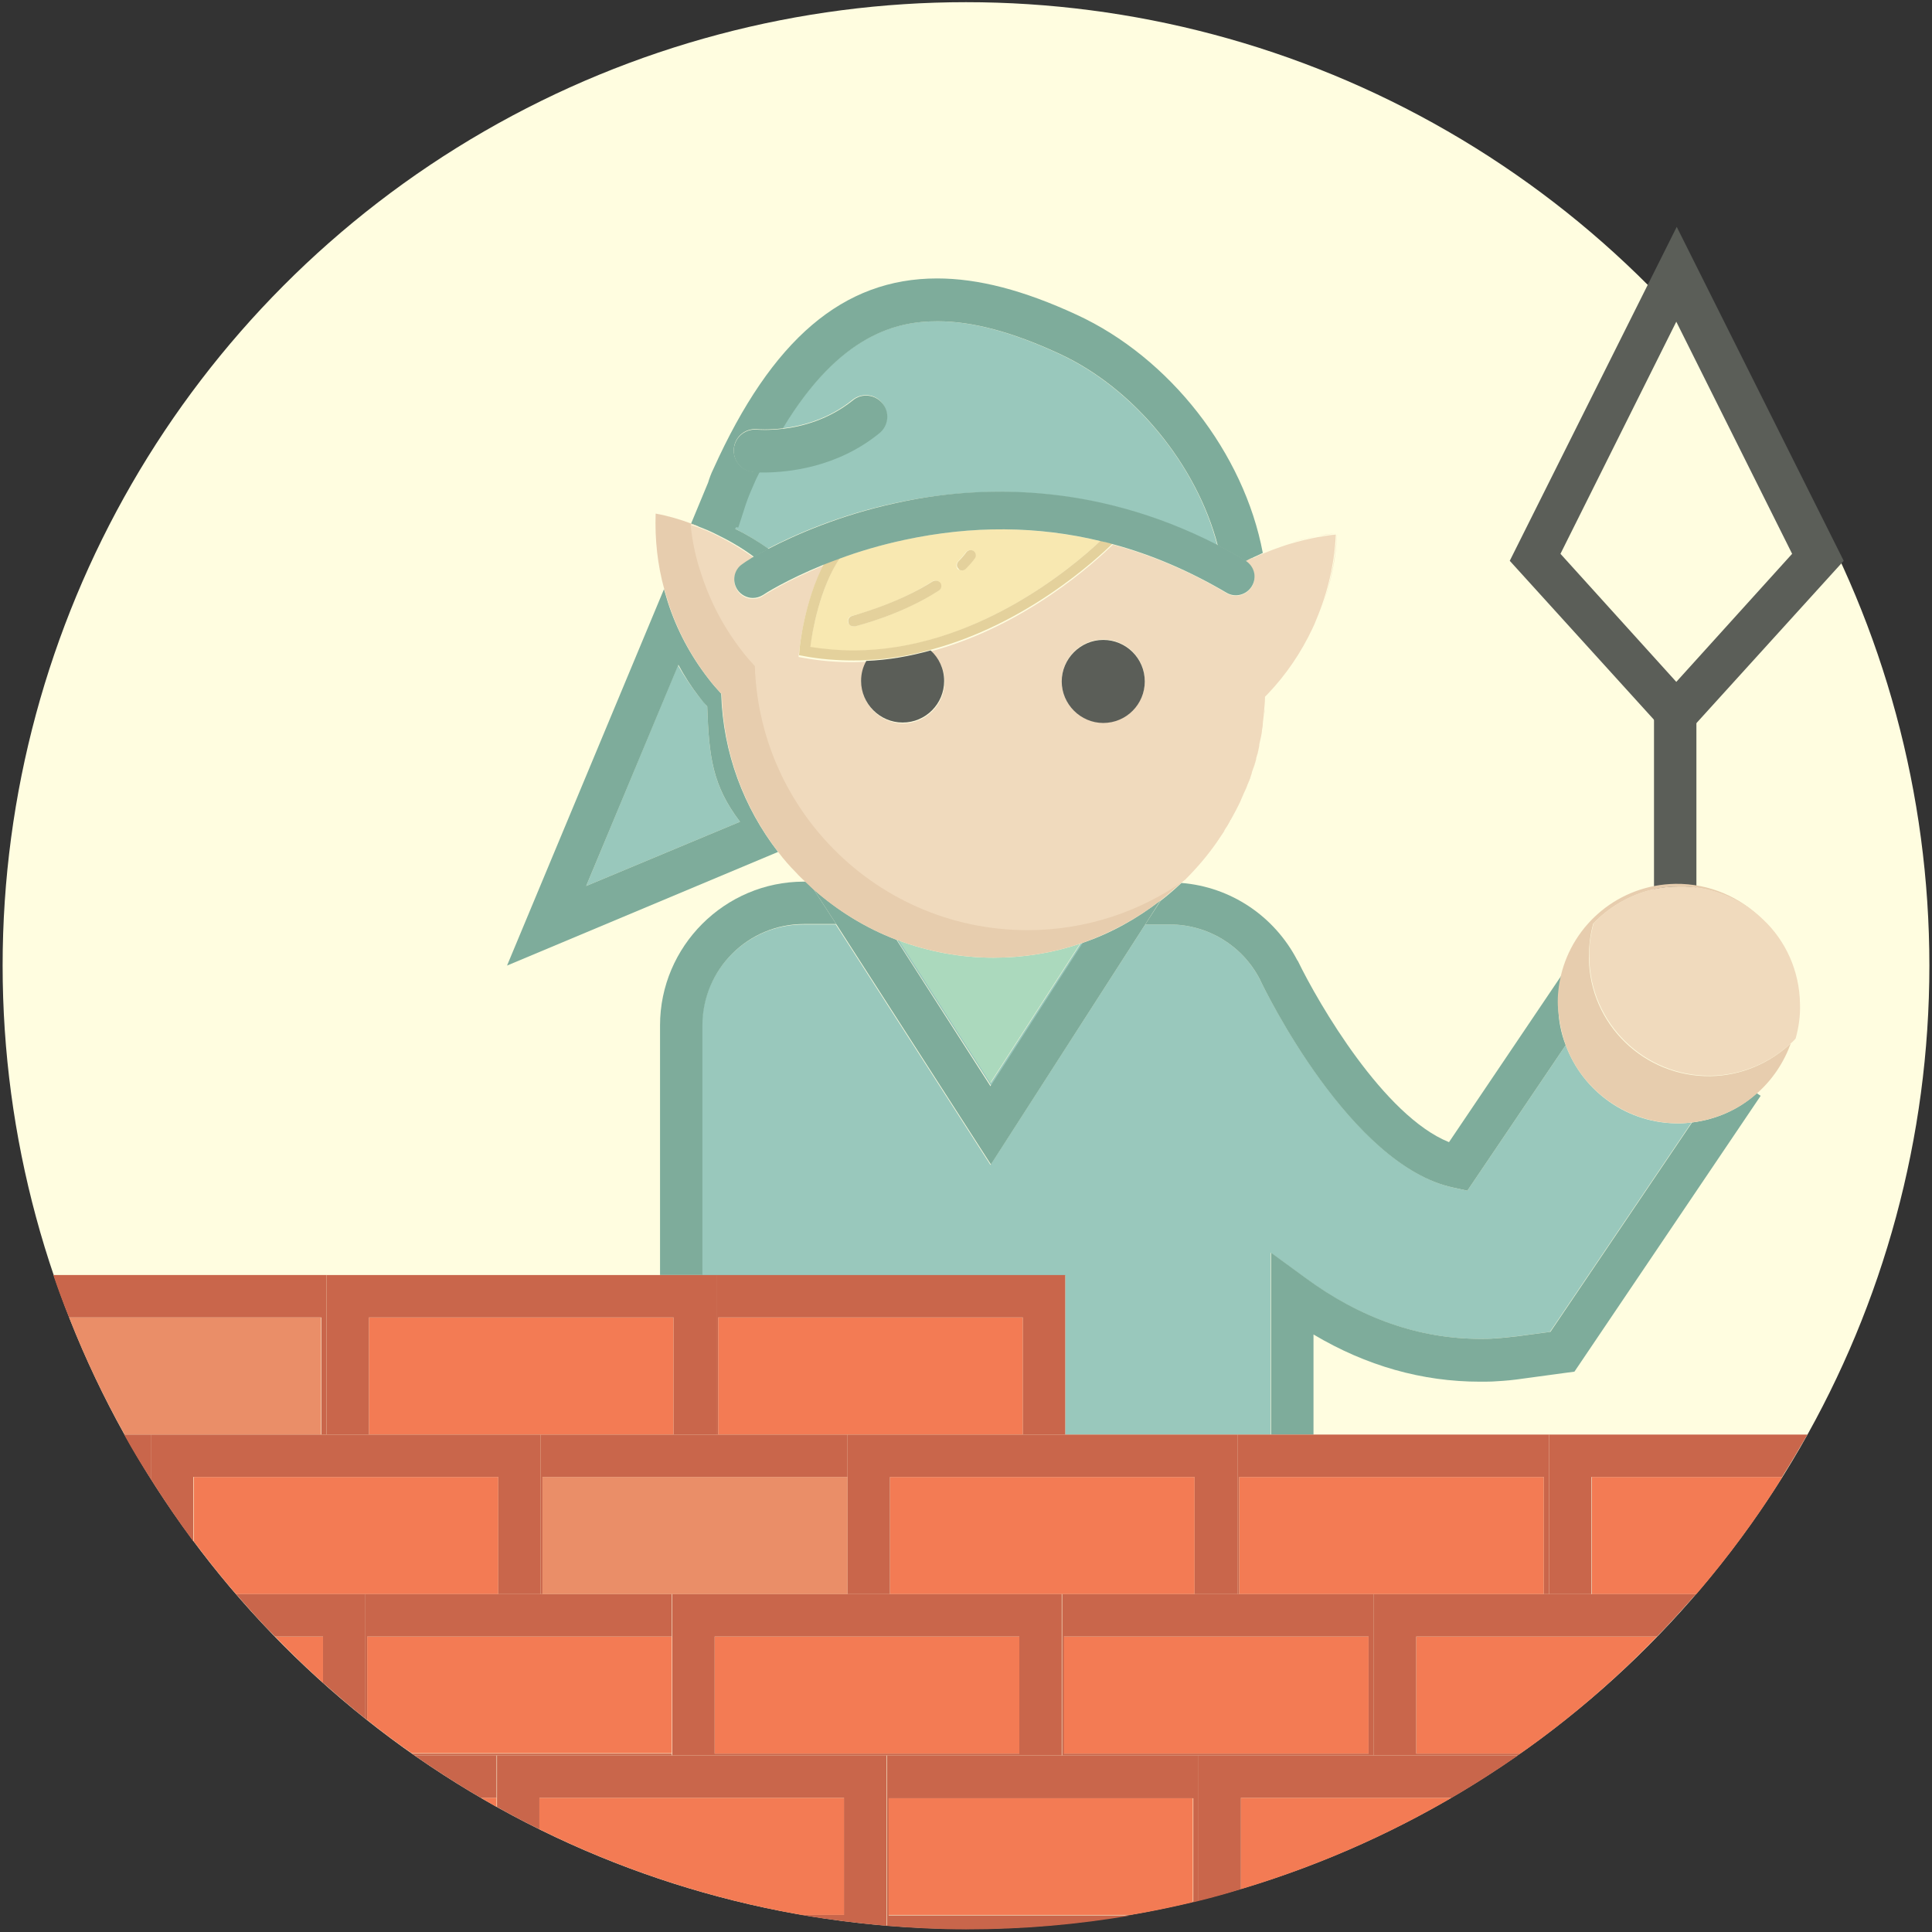 <svg xmlns="http://www.w3.org/2000/svg" xmlns:xlink="http://www.w3.org/1999/xlink" id="Layer_1" width="442" height="442" x="0" y="0" baseProfile="basic" version="1.1" viewBox="-1.1 -1 442 442" xml:space="preserve"><rect x="-1.1" y="-1" width="442" height="442" fill="#333333" stroke="none"/><g><circle cx="219.9" cy="219.9" r="220.4" fill="#FFFDE0"/><g><path fill="#5B5E58" d="M382.5,169.4l-38.2-42.1l38.2-76.4l38.2,76.4L382.5,169.4z M355.9,125.7l26.5,29.3l26.5-29.3l-26.5-53.1 L355.9,125.7z"/><rect width="9.7" height="45" x="377.3" y="157.5" fill="#5B5E58"/></g><g><path fill="#99C8BC" d="M242.6,327.2h30h9.3h7.7c0-0.4,0-0.8,0-1.2v-40.4l7.8,5.7c12.6,9.3,26.1,14,40.1,14c0,0,0,0,0,0 c1.1,0,2.2,0,3.3-0.1c1.7-0.1,3.5-0.3,5.2-0.5l7.5-1l32.4-47.9c-0.9,0.1-1.8,0.2-2.7,0.2c-11.9,0.2-22.2-7.3-26.1-17.9l-22.5,33.3 l-3.2-0.7c-23.5-5.1-43.1-45.2-44.3-47.7c-4-7.7-11.9-12.5-20.6-12.5h-5.6l-35.4,55l-35.4-55h-7.4c-12.8,0-23.2,10.4-23.2,23.2 v57.1h3.2h79.9V327.2z"/><path fill="#99C8BC" d="M246.7,214.7c-0.2,0.1-0.4,0.1-0.6,0.2l-20.5,31.8l-20.9-32.5c-0.2-0.1-0.4-0.1-0.6-0.2l21.6,33.5 L246.7,214.7z"/><path fill="#7EAC9B" d="M260.9,210.5h5.6c8.7,0,16.6,4.8,20.6,12.5c1.2,2.6,20.8,42.7,44.3,47.7l3.2,0.7l22.5-33.3 c-1.1-2.8-1.7-5.9-1.7-9.1c0-2.4,0.2-4.6,0.7-6.8l-25.7,38.1c-14.9-6-29.8-31.6-34.6-41.5l-0.1-0.1c-5.3-10.2-15.3-16.8-26.5-17.7 c-1.5,1.4-3.1,2.8-4.8,4.1L260.9,210.5z"/><path fill="#7EAC9B" d="M159.6,290.7v-57.1c0-12.8,10.4-23.2,23.2-23.2h7.4l-5.2-8c-0.6-0.6-1.2-1.1-1.8-1.7h-0.4 c-18.1,0-32.9,14.8-32.9,32.9v57.1h3.6H159.6z"/><path fill="#7EAC9B" d="M386,255.8l-32.4,47.9l-7.5,1c-1.7,0.2-3.5,0.4-5.2,0.5c-1.1,0.1-2.2,0.1-3.3,0.1c0,0,0,0,0,0 c-14,0-27.5-4.7-40.1-14l-7.8-5.7v40.4c0,0.4,0,0.8,0,1.2h9.7c0-0.4,0-0.8,0-1.2v-21.7c12.1,7.2,24.9,10.8,38.1,10.8c0,0,0,0,0,0 c1.3,0,2.6,0,3.8-0.1c2-0.1,4-0.3,6-0.6l11.8-1.6l42.6-63.1l-0.9-0.6C396.9,252.7,391.7,255.1,386,255.8z"/><path fill="#ABD9BD" d="M246,214.9c-6.2,2.1-12.9,3.2-19.8,3.2c-7.6,0-14.9-1.4-21.6-3.9l20.9,32.5L246,214.9z"/><path fill="#7EAC9B" d="M260.9,210.5l3.5-5.5c-5.3,4.1-11.3,7.5-17.8,9.7l-21.1,32.8L204,214c-7.1-2.7-13.5-6.7-19-11.6l5.2,8 l35.4,55L260.9,210.5z"/><path fill="#99C8BC" d="M168.2,187c-6.3-8.3-7.1-14.7-7.5-26.4c-0.6-0.7-1.2-1.4-1.8-2.1c-1.8-2.3-3.4-4.7-4.9-7.3L133,201.7 L168.2,187z"/><path fill="#7EAC9B" d="M163.9,157.7c-1-1.1-2-2.2-2.9-3.4c-4.2-5.4-7.3-11.3-9.3-17.5c-0.3-1-0.6-2-0.9-3l-35.9,86.1l62-26 C169.1,183.8,164.3,171.3,163.9,157.7z M158.9,158.5c0.6,0.8,1.2,1.5,1.8,2.1c0.4,11.6,1.2,18.1,7.5,26.4L133,201.7l21.1-50.6 C155.5,153.7,157.1,156.2,158.9,158.5z"/><path fill="#99C8BC" d="M277.4,123.8c-4.7-18.4-19.1-36-36.3-43.9c-10.8-5-19.9-7.4-27.8-7.4c-9.2,0-22.3,2.8-35.4,24.5 c4.4-0.5,10.6-2.1,16-6.5c2.1-1.7,5.2-1.4,6.8,0.7c1.7,2.1,1.4,5.2-0.7,6.8c-9.7,7.8-20.8,8.9-26.1,8.9c-0.5,0-1,0-1.4,0 c-0.5,1.1-1,2.2-1.6,3.4c-0.8,1.8-1.4,3.6-2,5.3l-1.3,4l-0.5-0.1l-0.2,0.4c2.7,1.3,5.3,2.9,7.7,4.6c6-3.1,16-7.6,29-10.4 C221.7,110.2,248.7,109,277.4,123.8z"/><path fill="#7EAC9B" d="M162.5,121.1c3.1,1.5,6.1,3.2,8.9,5.3c0.9-0.5,2-1.1,3.4-1.8c-2.4-1.7-5-3.3-7.7-4.6l0.2-0.4l0.5,0.1 l1.3-4c0.5-1.7,1.2-3.5,2-5.3c0.5-1.2,1-2.3,1.6-3.4c-0.9,0-1.5-0.1-1.6-0.1c-2.7-0.3-4.6-2.7-4.3-5.4c0.3-2.7,2.7-4.6,5.4-4.3 c0.1,0,2.4,0.2,5.8-0.2c13.1-21.7,26.2-24.5,35.4-24.5c7.9,0,17,2.4,27.8,7.4c17.2,7.9,31.5,25.5,36.3,43.9 c2.1,1.1,4.2,2.2,6.3,3.5c0,0,0.1,0.1,0.1,0.1c0.7-0.4,1.5-0.8,2.2-1.1c0.6-0.3,1.1-0.5,1.7-0.8c-4.3-22.9-21.3-44.7-42.6-54.5 c-12.1-5.6-22.5-8.3-31.9-8.3c-21.5,0-37.8,13.9-51.2,43.6c-0.5,1-0.9,2.1-1.2,3.1l-3.9,9.4c0.6,0.2,1.2,0.4,1.8,0.7 C160.1,120,161.3,120.5,162.5,121.1z"/><path fill="#7EAC9B" d="M200.1,98.1c2.1-1.7,2.4-4.8,0.7-6.8c-1.7-2.1-4.8-2.4-6.8-0.7c-5.5,4.4-11.6,6-16,6.5 c-3.4,0.4-5.7,0.2-5.8,0.2c-2.7-0.3-5.1,1.6-5.4,4.3c-0.3,2.7,1.6,5.1,4.3,5.4c0.1,0,0.7,0.1,1.6,0.1c0.4,0,0.9,0,1.4,0 C179.3,107,190.4,106,200.1,98.1z"/><path fill="#EA8E68" d="M41.9,327.2h30.4v-26.8H14.7c3.6,9.2,7.9,18.2,12.7,26.8h6.1H41.9z"/><path fill="#C9664B" d="M72.4,327.2h1.2v-36.5H11.1c1.1,3.3,2.3,6.5,3.6,9.7h57.7V327.2z"/><polygon fill="#F37B54" points="232.9 327.2 232.9 300.4 163.2 300.4 163.2 327.2 192.8 327.2 202.5 327.2"/><polygon fill="#C9664B" points="163.2 300.4 232.9 300.4 232.9 327.2 242.6 327.2 242.6 290.7 162.8 290.7 162.8 327.2 163.2 327.2"/><polygon fill="#F37B54" points="153 327.2 153 300.4 83.3 300.4 83.3 327.2 113.3 327.2 122.6 327.2"/><polygon fill="#C9664B" points="73.6 327.2 83.3 327.2 83.3 300.4 153 300.4 153 327.2 162.8 327.2 162.8 290.7 159.6 290.7 153.4 290.7 149.8 290.7 82.1 290.7 73.6 290.7"/><path fill="#C9664B" d="M33.4,327.2h-6.1c1.9,3.5,4,6.9,6.1,10.2V327.2z"/><polygon fill="#EA8E68" points="192.8 363.7 192.8 336.9 162.8 336.9 153.4 336.9 123 336.9 123 363.7 152.6 363.7 162.4 363.7"/><polygon fill="#C9664B" points="153.4 336.9 162.8 336.9 192.8 336.9 192.8 327.2 163.2 327.2 162.8 327.2 153 327.2 122.6 327.2 122.6 363.7 123 363.7 123 336.9"/><path fill="#F37B54" d="M82.5,363.7h30.4v-26.8H82.1h-8.5H43.2v14.7c3.1,4.1,6.3,8.2,9.7,12.1h20.3H82.5z"/><path fill="#C9664B" d="M73.6,336.9h8.5h30.8v26.8h9.7v-36.5h-9.3h-30h-9.7h-1.2H41.9h-8.5v10.2c3.1,4.9,6.3,9.6,9.7,14.2v-14.7 H73.6z"/><polygon fill="#F37B54" points="282.4 336.9 282.4 363.7 313.2 363.7 321.7 363.7 352.1 363.7 352.1 336.9"/><polygon fill="#C9664B" points="289.7 327.2 282 327.2 282 363.7 282.4 363.7 282.4 336.9 352.1 336.9 352.1 363.7 353.3 363.7 353.3 327.2 299.4 327.2"/><polygon fill="#F37B54" points="272.2 336.9 242.6 336.9 202.5 336.9 202.5 363.7 232.5 363.7 241.8 363.7 272.2 363.7"/><polygon fill="#C9664B" points="242.6 327.2 232.9 327.2 202.5 327.2 192.8 327.2 192.8 336.9 192.8 363.7 192.8 363.7 202.5 363.7 202.5 336.9 242.6 336.9 272.2 336.9 272.2 363.7 282 363.7 282 327.2 272.7 327.2"/><path fill="#F37B54" d="M363.1,363.7h23.9c7.2-8.4,13.8-17.3,19.7-26.8h-43.6V363.7z"/><path fill="#C9664B" d="M353.3,327.2v36.5h9.7v-26.8h43.6c2-3.2,3.9-6.4,5.8-9.7h-50.6H353.3z"/><path fill="#F37B54" d="M152.6,373.4h-30h-9.3H82.9v19.1c3.3,2.6,6.7,5.2,10.2,7.6h59.5V373.4z"/><path fill="#C9664B" d="M122.2,400.6h30.4v-0.4H93.1c0.2,0.1,0.4,0.3,0.6,0.4h18.8H122.2z"/><path fill="#C9664B" d="M113.3,373.4h9.3h30v-9.7H123h-0.4h-9.7H82.5v28.5c0.1,0.1,0.3,0.2,0.4,0.3v-19.1H113.3z"/><path fill="#F37B54" d="M61.8,373.4c3.5,3.6,7.2,7.2,11,10.6v-10.6H61.8z"/><path fill="#C9664B" d="M82.5,363.7h-9.3H52.9c2.9,3.3,5.8,6.6,8.9,9.7h11V384c3.2,2.8,6.4,5.6,9.7,8.2V363.7z"/><polygon fill="#F37B54" points="272.7 373.4 242.2 373.4 242.2 400.2 312 400.2 312 373.4 282 373.4"/><path fill="#C9664B" d="M282,363.7h-9.7h-30.4v36.9h31.2h8.5h31.6v-36.9h-30.8H282z M312,400.2h-69.7v-26.8h30.4h9.3h30V400.2z"/><polygon fill="#F37B54" points="192.8 373.4 162.4 373.4 162.4 400.2 232.1 400.2 232.1 373.4 202.5 373.4"/><path fill="#C9664B" d="M241.8,363.7h-9.3h-30h-9.7h0h-30.4h-9.7v9.7v26.8v0.4h39.7h9.3h40.1V363.7z M232.1,400.2h-69.7v-26.8 h30.4h9.7h29.6V400.2z"/><path fill="#F37B54" d="M353.3,373.4h-30.4v26.8h23.8c11.3-7.9,21.7-16.9,31.3-26.8h-16.2H353.3z"/><path fill="#C9664B" d="M353.3,363.7h-1.2h-30.4h-8.5v36.9h32.9c0.2-0.1,0.4-0.3,0.6-0.4h-23.8v-26.8h30.4h8.5H378 c3.1-3.2,6-6.4,8.9-9.7h-23.9H353.3z"/><path fill="#F37B54" d="M108.9,410.3c1.2,0.7,2.4,1.4,3.6,2.1v-2.1H108.9z"/><path fill="#C9664B" d="M112.5,400.6H93.7c4.9,3.4,10,6.7,15.2,9.7h3.6V400.6z"/><path fill="#F37B54" d="M202.1,410.3v26.8h55.5c4.8-0.8,9.5-1.8,14.2-2.9v-23.8H202.1z"/><path fill="#C9664B" d="M273.1,400.6h-31.2h-40.1v39c6,0.5,12.1,0.8,18.2,0.8c12.9,0,25.5-1.1,37.7-3.2h-55.5v-26.8h69.7v23.8 c0.4-0.1,0.8-0.2,1.2-0.3V400.6z"/><path fill="#F37B54" d="M192,410.3h-69.7v7.2c18.6,9.2,38.8,15.9,60,19.6h9.8V410.3z"/><path fill="#C9664B" d="M201.7,400.6h-9.3h-39.7h-30.4h-9.7v9.7v2.1c3.2,1.8,6.4,3.5,9.7,5.1v-7.2H192v26.8h-9.8 c6.4,1.1,12.9,1.9,19.5,2.5V400.6z"/><path fill="#F37B54" d="M282.8,431.2c17-5.1,33.1-12.1,48.2-20.9h-48.2V431.2z"/><path fill="#C9664B" d="M313.2,400.6h-31.6h-8.5v33.3c3.3-0.8,6.5-1.7,9.7-2.7v-20.9h48.2c5.2-3,10.3-6.3,15.2-9.7H313.2z"/><path fill="#E7CDAE" d="M294.3,123.1c2-0.6,4.1-1.1,6.2-1.5C298.5,122,296.4,122.5,294.3,123.1z"/><path fill="#E7CDAE" d="M287.5,167.2c-0.1,0.6-0.2,1.2-0.4,1.8C287.3,168.4,287.4,167.8,287.5,167.2z"/><path fill="#E7CDAE" d="M286.9,170.1c-0.2,0.7-0.3,1.3-0.5,1.9C286.6,171.4,286.8,170.7,286.9,170.1z"/><path fill="#E7CDAE" d="M288.3,161.2c0,0.4-0.1,0.8-0.1,1.2C288.3,161.9,288.3,161.6,288.3,161.2z"/><path fill="#E7CDAE" d="M300.4,140.3c2.6-6.2,4.1-12.7,4.4-19.3c-1.4,0.1-2.8,0.4-4.2,0.6c1.4-0.3,2.8-0.5,4.2-0.6 C304.4,127.6,303,134.1,300.4,140.3z"/><path fill="#E7CDAE" d="M288.8,157.8c0.1-0.1,0.2-0.2,0.3-0.3c4.3-4.5,7.7-9.6,10.2-14.9c-2.5,5.3-5.9,10.4-10.2,14.9 C289,157.6,288.9,157.7,288.8,157.8z"/><path fill="#E7CDAE" d="M277.5,191.2c-2.2,3.2-4.7,6.1-7.4,8.8C272.8,197.3,275.3,194.4,277.5,191.2z"/><path fill="#E7CDAE" d="M286.2,173c-0.2,0.7-0.4,1.4-0.7,2.1C285.7,174.4,286,173.7,286.2,173z"/><path fill="#E7CDAE" d="M285.3,175.8c-0.3,0.7-0.5,1.5-0.8,2.2C284.7,177.2,285,176.5,285.3,175.8z"/><path fill="#E7CDAE" d="M283.1,181.2c-0.4,0.8-0.7,1.6-1.1,2.4C282.4,182.8,282.8,182,283.1,181.2z"/><path fill="#E7CDAE" d="M288,164.2c-0.1,0.5-0.2,1-0.2,1.6C287.8,165.2,287.9,164.7,288,164.2z"/><path fill="#E7CDAE" d="M284.3,178.5c-0.3,0.8-0.6,1.5-1,2.3C283.6,180.1,284,179.3,284.3,178.5z"/><path fill="#E7CDAE" d="M281.9,183.8c-0.4,0.8-0.8,1.6-1.3,2.4C281.1,185.4,281.5,184.6,281.9,183.8z"/><path fill="#E7CDAE" d="M279.1,188.8c-0.5,0.8-1,1.6-1.6,2.4C278,190.4,278.6,189.6,279.1,188.8z"/><path fill="#E7CDAE" d="M280.5,186.3c-0.5,0.8-0.9,1.6-1.4,2.4C279.6,188,280.1,187.2,280.5,186.3z"/><path fill="#E7CDAE" d="M204,214c0.2,0.1,0.4,0.1,0.6,0.2c6.7,2.5,14,3.9,21.6,3.9c6.9,0,13.6-1.1,19.8-3.2 c0.2-0.1,0.4-0.1,0.6-0.2c6.5-2.3,12.5-5.6,17.8-9.7c1.7-1.3,3.2-2.7,4.8-4.1c0.3-0.3,0.6-0.6,0.9-0.8 c-10.2,7.2-22.6,11.5-36,11.5c-17.9,0-34-7.6-45.4-19.6c-10.1-10.7-16.5-25-17-40.8c-1-1.1-2-2.2-2.9-3.4 c-4.2-5.4-7.3-11.3-9.3-17.5c-1.2-3.7-2-7.6-2.5-11.4c0.6,0.2,1.3,0.4,1.9,0.6c1.2,0.5,2.5,1,3.7,1.6c-1.2-0.6-2.4-1.1-3.7-1.6 c-0.6-0.2-1.2-0.5-1.8-0.7c-2.7-1-5.4-1.8-8.2-2.3c-0.2,5.8,0.4,11.7,2,17.4c0.3,1,0.6,2,0.9,3c2,6.2,5.1,12.1,9.3,17.5 c0.9,1.2,1.9,2.3,2.9,3.4c0.4,13.6,5.2,26.1,13,36.2c1.2,1.6,2.6,3.2,4,4.6c0.7,0.8,1.5,1.5,2.2,2.2c0.6,0.6,1.2,1.1,1.8,1.7 C190.5,207.3,196.9,211.3,204,214z"/><path fill="#E7CDAE" d="M286.1,126.2c-0.7,0.4-1.5,0.7-2.2,1.1l0,0C284.6,127,285.3,126.6,286.1,126.2z"/><path fill="#F0DABD" d="M283.9,127.4c1.9,1.2,2.6,3.8,1.4,5.8c-1.2,2-3.8,2.7-5.8,1.5c-8.4-5-17.1-8.7-26-11.1 c-4.1,4-20,18.6-41.6,24.4c1.9,1.7,3.1,4.2,3.1,7c0,5.2-4.3,9.5-9.5,9.5c-5.2,0-9.5-4.3-9.5-9.5c0-1.7,0.4-3.3,1.2-4.6 c-1,0-2,0.1-3.1,0.1c-3.8,0-7.6-0.3-11.4-1l-1.1-0.2l0.1-1.1c0.1-0.6,1.1-11.3,5.6-19.8c-8.6,3.5-13.8,6.9-13.8,6.9 c-0.7,0.5-1.5,0.7-2.4,0.7c-1.4,0-2.7-0.7-3.5-1.9c-1.3-2-0.8-4.6,1.2-5.9c0.1-0.1,1-0.7,2.6-1.6c-2.8-2-5.8-3.8-8.9-5.3 c-1.2-0.6-2.4-1.1-3.7-1.6c-0.6-0.2-1.2-0.4-1.9-0.6c0.4,3.9,1.2,7.7,2.5,11.4c2,6.2,5.1,12.1,9.3,17.5c0.9,1.2,1.9,2.3,2.9,3.4 c0.5,15.8,6.9,30.1,17,40.8c11.4,12.1,27.5,19.6,45.4,19.6c13.4,0,25.9-4.3,36-11.5h0c0,0,0,0,0,0c2.7-2.7,5.2-5.6,7.4-8.8 c0,0,0,0,0,0c0.5-0.8,1.1-1.6,1.6-2.4c0,0,0,0,0-0.1c0.5-0.8,1-1.6,1.4-2.4c0,0,0.1-0.1,0.1-0.1c0.4-0.8,0.9-1.6,1.3-2.4 c0-0.1,0.1-0.2,0.1-0.2c0.4-0.8,0.8-1.6,1.1-2.4c0.1-0.1,0.1-0.3,0.2-0.4c0.3-0.8,0.7-1.5,1-2.3c0.1-0.2,0.1-0.4,0.2-0.5 c0.3-0.7,0.6-1.5,0.8-2.2c0.1-0.2,0.1-0.5,0.2-0.7c0.2-0.7,0.5-1.4,0.7-2.1c0.1-0.3,0.2-0.6,0.2-0.9c0.2-0.6,0.4-1.3,0.5-1.9 c0.1-0.4,0.2-0.8,0.2-1.2c0.1-0.6,0.3-1.2,0.4-1.8c0.1-0.5,0.2-1,0.2-1.4c0.1-0.5,0.2-1,0.2-1.6c0.1-0.6,0.1-1.2,0.2-1.8 c0-0.4,0.1-0.8,0.1-1.2c0.1-1,0.2-2,0.2-3.1c0.1-0.1,0.2-0.2,0.3-0.3c0.1-0.1,0.2-0.2,0.3-0.3c4.3-4.5,7.7-9.6,10.2-14.9 c0.4-0.8,0.7-1.5,1-2.3c2.6-6.2,4.1-12.7,4.4-19.3c-1.4,0.1-2.8,0.4-4.2,0.6c-2.1,0.4-4.2,0.9-6.2,1.5c-1.4,0.4-2.7,0.9-4.1,1.4 c-0.7,0.3-1.3,0.5-2,0.8c-0.2,0.1-0.3,0.1-0.5,0.2c-0.6,0.2-1.1,0.5-1.7,0.8C285.3,126.6,284.6,127,283.9,127.4z M251.3,145.3 c5.3,0,9.5,4.3,9.5,9.5c0,5.2-4.3,9.5-9.5,9.5c-5.2,0-9.5-4.3-9.5-9.5C241.8,149.6,246.1,145.3,251.3,145.3z"/><path fill="#5B5E58" d="M197.1,150.2c-0.8,1.4-1.2,2.9-1.2,4.6c0,5.2,4.3,9.5,9.5,9.5c5.3,0,9.5-4.3,9.5-9.5c0-2.8-1.2-5.3-3.1-7 C207.2,149.1,202.2,150,197.1,150.2z"/><path fill="#5B5E58" d="M251.3,164.4c5.3,0,9.5-4.3,9.5-9.5c0-5.3-4.3-9.5-9.5-9.5c-5.2,0-9.5,4.3-9.5,9.5 C241.8,160.1,246.1,164.4,251.3,164.4z"/><path fill="#F8E8B1" d="M184.2,147.1c3.2,0.5,6.5,0.8,9.8,0.8c27.6,0,50-18.9,56.6-25.1c-14.5-3.5-29.4-3.6-44.8-0.3 c-5.5,1.2-10.5,2.7-14.9,4.3C186.4,133.6,184.7,143.7,184.2,147.1z M213.6,134.1c-8.6,5.6-18.8,8.1-19.2,8.2c-0.1,0-0.2,0-0.3,0 c-0.5,0-1-0.4-1.2-0.9c-0.2-0.7,0.2-1.3,0.9-1.5c0.1,0,10.2-2.5,18.4-7.9c0.6-0.4,1.3-0.2,1.7,0.4 C214.4,133,214.2,133.7,213.6,134.1z M218.1,127.4c0.7-0.7,1.3-1.4,1.8-2.1c0.4-0.5,1.2-0.6,1.7-0.2c0.5,0.4,0.6,1.2,0.2,1.7 c-0.6,0.8-1.3,1.5-2,2.3c-0.2,0.2-0.6,0.4-0.9,0.4c-0.3,0-0.6-0.1-0.9-0.3C217.6,128.7,217.6,127.9,218.1,127.4z"/><path fill="#E4D19C" d="M250.7,122.7c-6.7,6.3-29,25.1-56.6,25.1c-3.3,0-6.6-0.3-9.8-0.8c0.4-3.3,2.1-13.5,6.8-20.4 c-1.3,0.5-2.5,0.9-3.7,1.4c-4.5,8.5-5.6,19.2-5.6,19.8l-0.1,1.1l1.1,0.2c3.7,0.7,7.5,1,11.4,1c1,0,2.1,0,3.1-0.1 c5.1-0.2,10.1-1.1,14.7-2.4c21.6-5.8,37.5-20.4,41.6-24.4C252.5,123.2,251.6,123,250.7,122.7z"/><path fill="#7EAB9B" d="M168.8,128c-2,1.3-2.5,3.9-1.2,5.9c0.8,1.2,2.2,1.9,3.5,1.9c0.8,0,1.6-0.2,2.4-0.7 c0.1-0.1,5.2-3.4,13.8-6.9c1.2-0.5,2.4-0.9,3.7-1.4c4.3-1.6,9.3-3.1,14.9-4.3c15.4-3.3,30.4-3.2,44.8,0.3c0.9,0.2,1.9,0.4,2.8,0.7 c8.9,2.4,17.5,6.1,26,11.1c2,1.2,4.6,0.5,5.8-1.5c1.2-2,0.6-4.5-1.4-5.8l0,0c0,0-0.1-0.1-0.1-0.1c-2.1-1.3-4.2-2.4-6.3-3.5 c-28.8-14.8-55.7-13.6-73.7-9.6c-12.9,2.8-23,7.3-29,10.4c-1.3,0.7-2.5,1.3-3.4,1.8C169.8,127.3,168.9,127.9,168.8,128z"/><path fill="#E4D19C" d="M219,129.5c0.3,0,0.6-0.1,0.9-0.4c0.7-0.7,1.4-1.5,2-2.3c0.4-0.5,0.3-1.3-0.2-1.7 c-0.5-0.4-1.3-0.3-1.7,0.2c-0.5,0.7-1.1,1.4-1.8,2.1c-0.5,0.5-0.5,1.3,0,1.7C218.3,129.4,218.6,129.5,219,129.5z"/><path fill="#E4D19C" d="M212.3,132c-8.3,5.3-18.3,7.8-18.4,7.9c-0.7,0.2-1.1,0.8-0.9,1.5c0.1,0.6,0.6,0.9,1.2,0.9 c0.1,0,0.2,0,0.3,0c0.4-0.1,10.6-2.6,19.2-8.2c0.6-0.4,0.7-1.1,0.4-1.7C213.6,131.8,212.9,131.7,212.3,132z"/><path fill="#E7CDAE" d="M357.1,238.1c3.9,10.6,14.2,18,26.1,17.9c0.9,0,1.8-0.1,2.7-0.2c5.8-0.7,11-3.1,15-6.7 c3.5-3.1,6.1-7,7.7-11.4c-4.8,4.5-11.3,7.4-18.4,7.5c-15.1,0.2-27.6-11.8-27.8-27c0-2.8,0.3-5.4,1-7.9c4.9-5.1,11.8-8.4,19.4-8.5 c7.5-0.1,14.4,2.8,19.4,7.6c-5.1-5.1-12.2-8.3-20-8.2c-12.8,0.2-23.4,9.1-26.2,21c-0.5,2.2-0.8,4.5-0.7,6.8 C355.5,232.2,356.1,235.3,357.1,238.1z"/><path fill="#F0DABD" d="M363.5,210.2c-0.7,2.5-1.1,5.2-1,7.9c0.2,15.1,12.7,27.2,27.8,27c7.1-0.1,13.6-3,18.4-7.5 c0.4-0.3,0.7-0.7,1-1c0.7-2.5,1.1-5.2,1-7.9c-0.1-7.6-3.3-14.5-8.4-19.3c-5-4.8-11.9-7.8-19.4-7.6 C375.3,201.8,368.4,205.1,363.5,210.2z"/></g></g></svg>